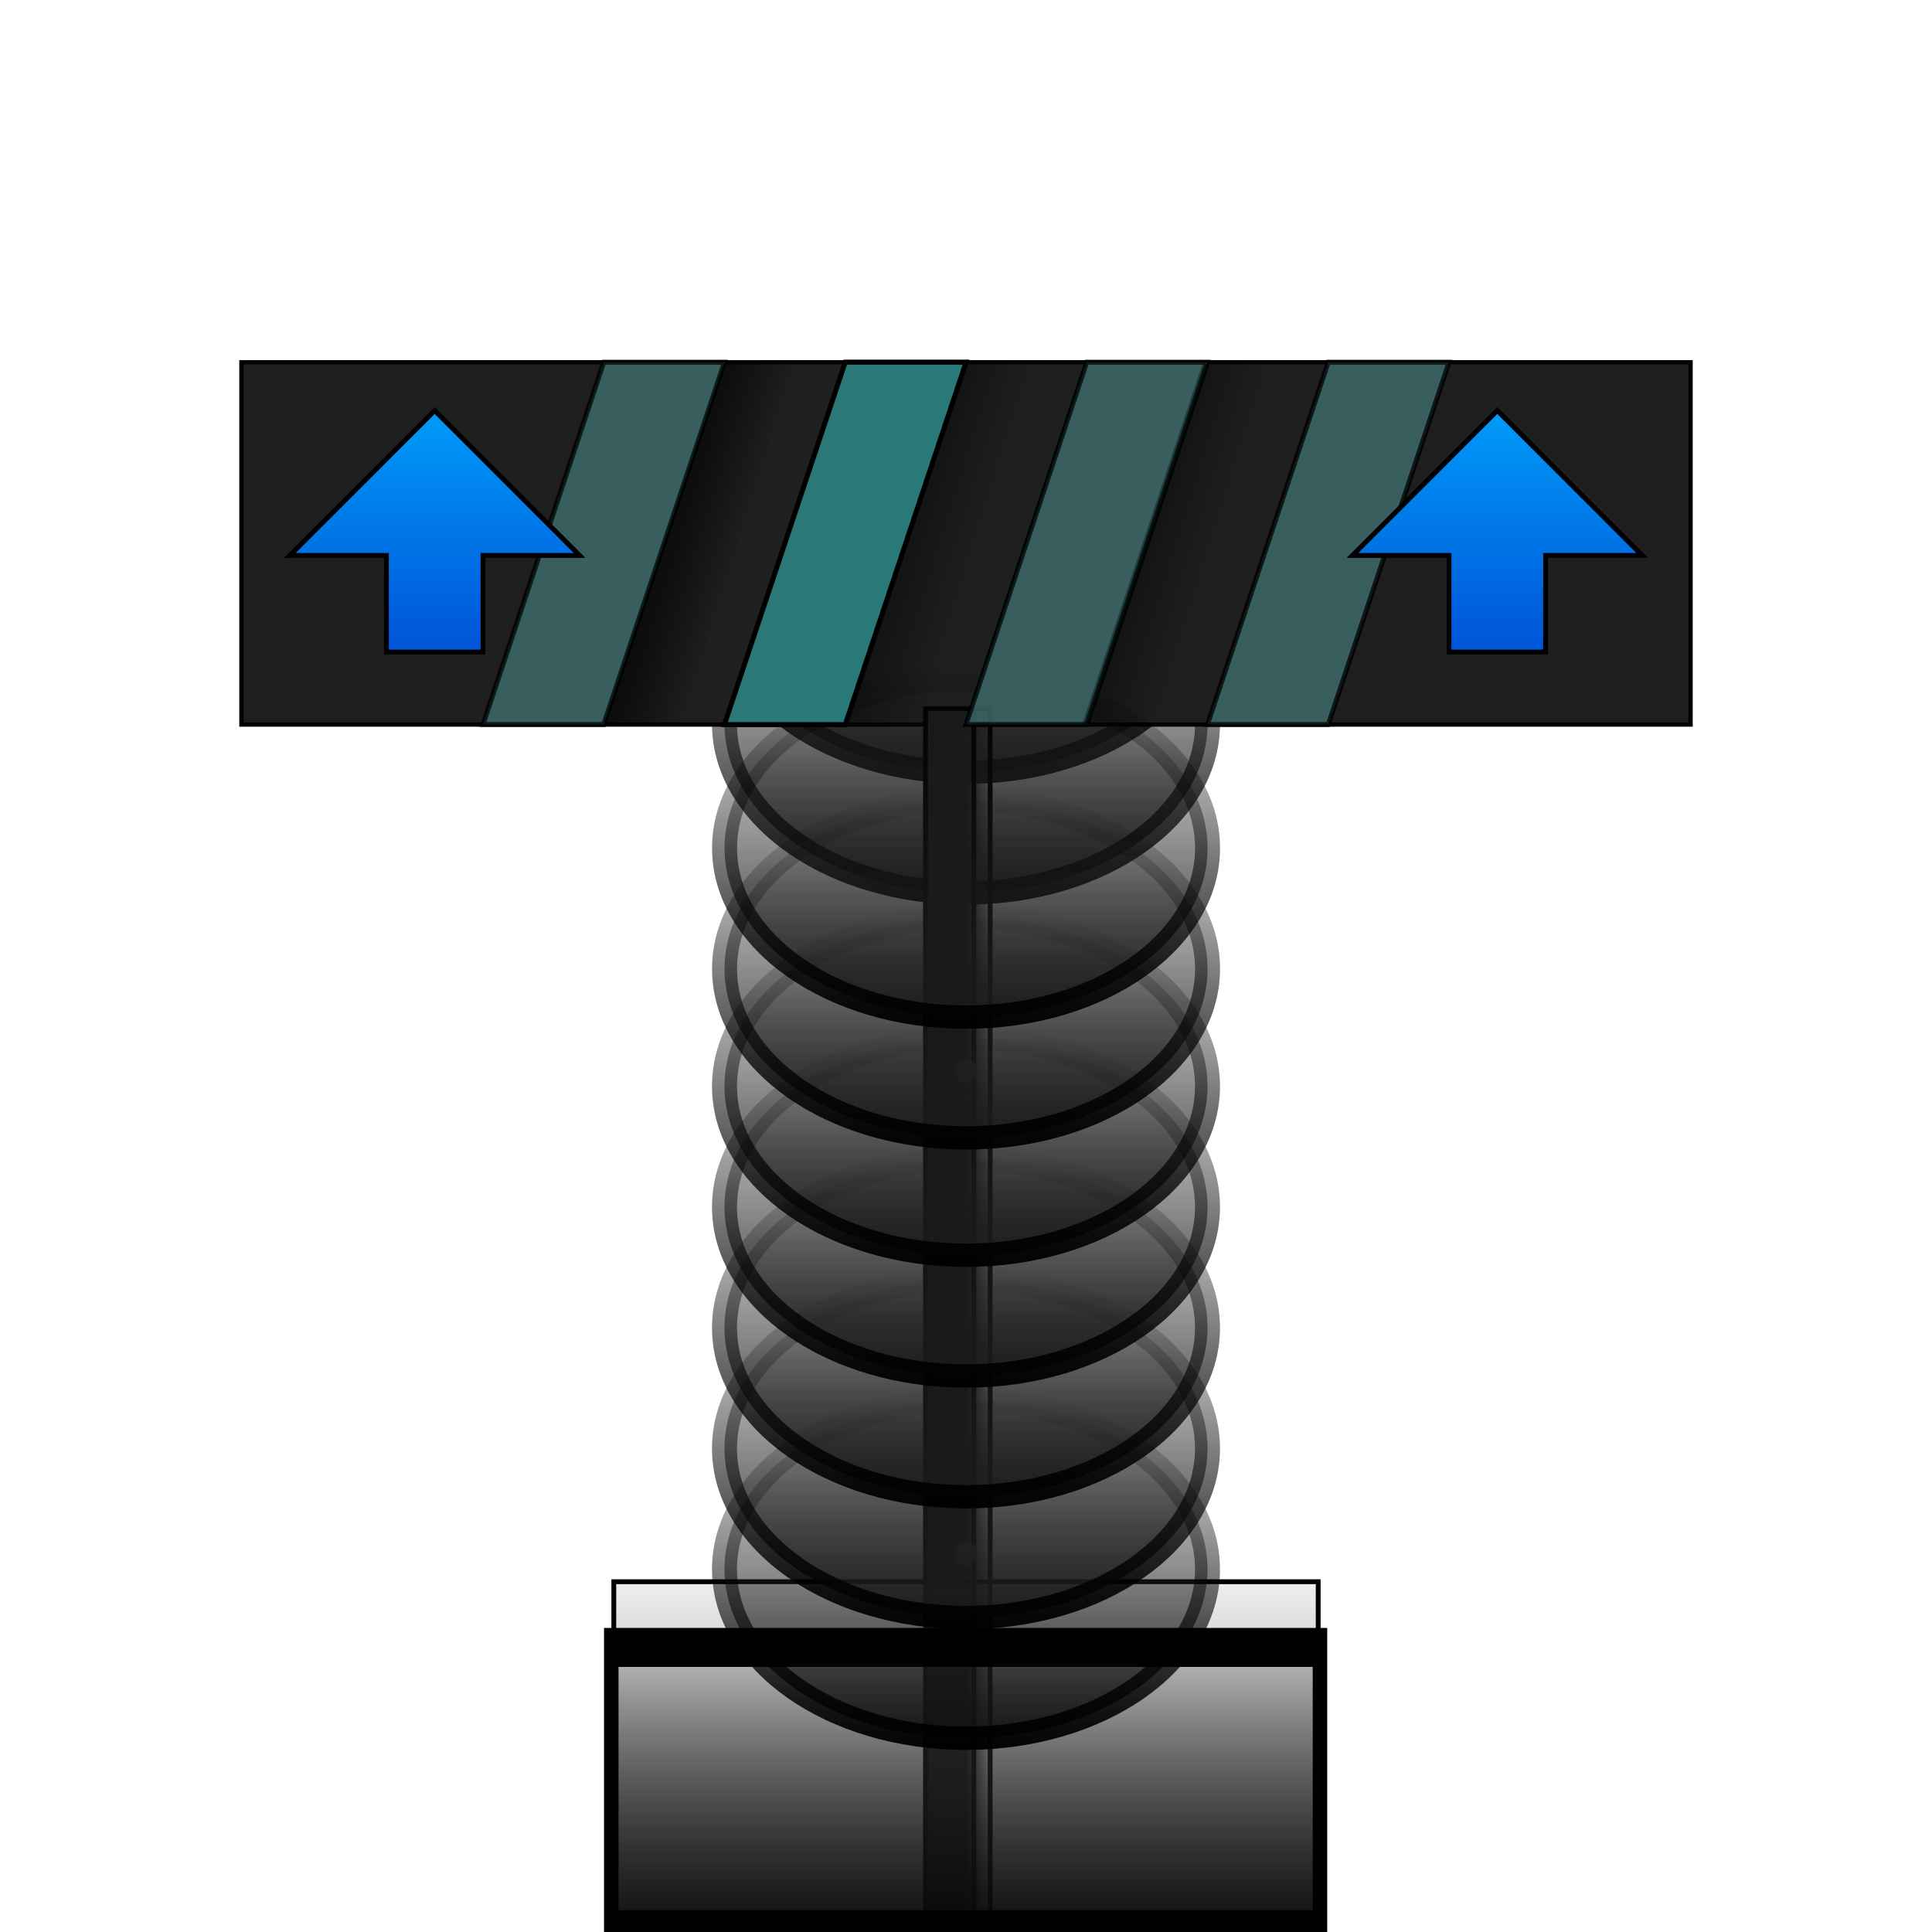 <?xml version="1.0" encoding="UTF-8" standalone="no"?>
<!-- Created with Inkscape (http://www.inkscape.org/) -->

<svg
   xmlns:dc="http://purl.org/dc/elements/1.1/"
   xmlns:cc="http://creativecommons.org/ns#"
   xmlns:rdf="http://www.w3.org/1999/02/22-rdf-syntax-ns#"
   xmlns:svg="http://www.w3.org/2000/svg"
   xmlns="http://www.w3.org/2000/svg"
   xmlns:xlink="http://www.w3.org/1999/xlink"
   xmlns:sodipodi="http://sodipodi.sourceforge.net/DTD/sodipodi-0.dtd"
   xmlns:inkscape="http://www.inkscape.org/namespaces/inkscape"
   width="400"
   height="400"
   id="svg3197"
   version="1.1"
   inkscape:version="0.48.0 r9654"
   sodipodi:docname="spring_pull.svg"
   inkscape:export-filename="/home/svenstaro/prj/gamejam/GGJ2011/data/gfx/static_push.png"
   inkscape:export-xdpi="14.4"
   inkscape:export-ydpi="14.4">
  <defs
     id="defs3199">
    <linearGradient
       inkscape:collect="always"
       id="linearGradient14302">
      <stop
         style="stop-color:#000000;stop-opacity:1;"
         offset="0"
         id="stop14304" />
      <stop
         style="stop-color:#000000;stop-opacity:0;"
         offset="1"
         id="stop14306" />
    </linearGradient>
    <linearGradient
       id="linearGradient14294">
      <stop
         style="stop-color:#01ff01;stop-opacity:1;"
         offset="0"
         id="stop14296" />
      <stop
         style="stop-color:#01ff01;stop-opacity:0;"
         offset="1"
         id="stop14298" />
    </linearGradient>
    <linearGradient
       inkscape:collect="always"
       id="linearGradient5249">
      <stop
         style="stop-color:#000000;stop-opacity:1;"
         offset="0"
         id="stop5251" />
      <stop
         style="stop-color:#000000;stop-opacity:0;"
         offset="1"
         id="stop5253" />
    </linearGradient>
    <linearGradient
       id="linearGradient5296">
      <stop
         style="stop-color:#333333;stop-opacity:1;"
         offset="0"
         id="stop5298" />
      <stop
         style="stop-color:#666666;stop-opacity:0;"
         offset="1"
         id="stop5300" />
    </linearGradient>
    <linearGradient
       id="linearGradient5075">
      <stop
         style="stop-color:#000000;stop-opacity:0.448;"
         offset="0"
         id="stop5077" />
      <stop
         style="stop-color:#000000;stop-opacity:0;"
         offset="1"
         id="stop5079" />
    </linearGradient>
    <linearGradient
       id="linearGradient4944">
      <stop
         style="stop-color:#363636;stop-opacity:1;"
         offset="0"
         id="stop4946" />
      <stop
         style="stop-color:#000000;stop-opacity:1;"
         offset="1"
         id="stop4948" />
    </linearGradient>
    <linearGradient
       inkscape:collect="always"
       id="linearGradient4874">
      <stop
         style="stop-color:#1a1a1a;stop-opacity:1;"
         offset="0"
         id="stop4876" />
      <stop
         style="stop-color:#1a1a1a;stop-opacity:0;"
         offset="1"
         id="stop4878" />
    </linearGradient>
    <filter
       inkscape:collect="always"
       id="filter4128"
       x="-0.15"
       width="1.301"
       y="-0.602"
       height="2.204">
      <feGaussianBlur
         inkscape:collect="always"
         stdDeviation="18.808"
         id="feGaussianBlur4130" />
    </filter>
    <linearGradient
       inkscape:collect="always"
       xlink:href="#linearGradient4874"
       id="linearGradient4880"
       x1="155"
       y1="275"
       x2="160.5"
       y2="275"
       gradientUnits="userSpaceOnUse"
       gradientTransform="translate(45,649.082)" />
    <radialGradient
       inkscape:collect="always"
       xlink:href="#linearGradient4944-6"
       id="radialGradient4950-6"
       cx="317.5"
       cy="207.5"
       fx="317.5"
       fy="207.5"
       r="5"
       gradientUnits="userSpaceOnUse" />
    <linearGradient
       id="linearGradient4944-6">
      <stop
         style="stop-color:#363636;stop-opacity:1;"
         offset="0"
         id="stop4946-6" />
      <stop
         style="stop-color:#000000;stop-opacity:1;"
         offset="1"
         id="stop4948-5" />
    </linearGradient>
    <filter
       color-interpolation-filters="sRGB"
       inkscape:collect="always"
       id="filter5006-8"
       x="-0.156"
       width="1.312"
       y="-0.156"
       height="1.312">
      <feGaussianBlur
         inkscape:collect="always"
         stdDeviation="0.325"
         id="feGaussianBlur5008-2" />
    </filter>
    <radialGradient
       inkscape:collect="always"
       xlink:href="#linearGradient4944-6"
       id="radialGradient5026"
       cx="317.5"
       cy="207.5"
       fx="317.5"
       fy="207.5"
       r="5"
       gradientUnits="userSpaceOnUse" />
    <linearGradient
       id="linearGradient5028">
      <stop
         style="stop-color:#363636;stop-opacity:1;"
         offset="0"
         id="stop5030" />
      <stop
         style="stop-color:#000000;stop-opacity:1;"
         offset="1"
         id="stop5032" />
    </linearGradient>
    <linearGradient
       inkscape:collect="always"
       xlink:href="#linearGradient5075"
       id="linearGradient5081"
       x1="132.5"
       y1="119.643"
       x2="149.643"
       y2="125"
       gradientUnits="userSpaceOnUse" />
    <linearGradient
       id="linearGradient5075-8">
      <stop
         style="stop-color:#000000;stop-opacity:0.448;"
         offset="0"
         id="stop5077-7" />
      <stop
         style="stop-color:#000000;stop-opacity:0;"
         offset="1"
         id="stop5079-7" />
    </linearGradient>
    <linearGradient
       inkscape:collect="always"
       id="linearGradient4874-9">
      <stop
         style="stop-color:#1a1a1a;stop-opacity:1;"
         offset="0"
         id="stop4876-7" />
      <stop
         style="stop-color:#1a1a1a;stop-opacity:0;"
         offset="1"
         id="stop4878-3" />
    </linearGradient>
    <filter
       inkscape:collect="always"
       id="filter5292">
      <feGaussianBlur
         inkscape:collect="always"
         stdDeviation="4.688"
         id="feGaussianBlur5294" />
    </filter>
    <radialGradient
       inkscape:collect="always"
       xlink:href="#linearGradient5296"
       id="radialGradient5427"
       gradientUnits="userSpaceOnUse"
       cx="317.5"
       cy="207.5"
       fx="317.5"
       fy="207.5"
       r="2.5" />
    <radialGradient
       inkscape:collect="always"
       xlink:href="#linearGradient5296"
       id="radialGradient5429"
       gradientUnits="userSpaceOnUse"
       cx="317.5"
       cy="207.5"
       fx="317.5"
       fy="207.5"
       r="3.28" />
    <radialGradient
       inkscape:collect="always"
       xlink:href="#linearGradient5296"
       id="radialGradient5431"
       gradientUnits="userSpaceOnUse"
       cx="317.5"
       cy="207.5"
       fx="317.5"
       fy="207.5"
       r="2.5" />
    <radialGradient
       inkscape:collect="always"
       xlink:href="#linearGradient5296"
       id="radialGradient5433"
       gradientUnits="userSpaceOnUse"
       cx="317.5"
       cy="207.5"
       fx="317.5"
       fy="207.5"
       r="3.28" />
    <radialGradient
       inkscape:collect="always"
       xlink:href="#linearGradient5296"
       id="radialGradient5443"
       gradientUnits="userSpaceOnUse"
       cx="317.5"
       cy="207.5"
       fx="317.5"
       fy="207.5"
       r="2.5" />
    <radialGradient
       inkscape:collect="always"
       xlink:href="#linearGradient5296"
       id="radialGradient5445"
       gradientUnits="userSpaceOnUse"
       cx="317.5"
       cy="207.5"
       fx="317.5"
       fy="207.5"
       r="3.28" />
    <radialGradient
       inkscape:collect="always"
       xlink:href="#linearGradient5296"
       id="radialGradient5447"
       gradientUnits="userSpaceOnUse"
       cx="317.5"
       cy="207.5"
       fx="317.5"
       fy="207.5"
       r="2.5" />
    <radialGradient
       inkscape:collect="always"
       xlink:href="#linearGradient5296"
       id="radialGradient5449"
       gradientUnits="userSpaceOnUse"
       cx="317.5"
       cy="207.5"
       fx="317.5"
       fy="207.5"
       r="3.28" />
    <radialGradient
       inkscape:collect="always"
       xlink:href="#linearGradient5296"
       id="radialGradient5459"
       gradientUnits="userSpaceOnUse"
       cx="317.5"
       cy="207.5"
       fx="317.5"
       fy="207.5"
       r="2.5" />
    <radialGradient
       inkscape:collect="always"
       xlink:href="#linearGradient5296"
       id="radialGradient5461"
       gradientUnits="userSpaceOnUse"
       cx="317.5"
       cy="207.5"
       fx="317.5"
       fy="207.5"
       r="3.28" />
    <radialGradient
       inkscape:collect="always"
       xlink:href="#linearGradient5296"
       id="radialGradient5463"
       gradientUnits="userSpaceOnUse"
       cx="317.5"
       cy="207.5"
       fx="317.5"
       fy="207.5"
       r="2.5" />
    <radialGradient
       inkscape:collect="always"
       xlink:href="#linearGradient5296"
       id="radialGradient5465"
       gradientUnits="userSpaceOnUse"
       cx="317.5"
       cy="207.5"
       fx="317.5"
       fy="207.5"
       r="3.28" />
    <linearGradient
       inkscape:collect="always"
       xlink:href="#linearGradient5075"
       id="linearGradient5485"
       gradientUnits="userSpaceOnUse"
       x1="132.5"
       y1="119.643"
       x2="149.643"
       y2="125"
       gradientTransform="translate(-50,651.648)" />
    <linearGradient
       inkscape:collect="always"
       xlink:href="#linearGradient5075"
       id="linearGradient5489"
       gradientUnits="userSpaceOnUse"
       gradientTransform="translate(-100.714,-0.357)"
       x1="132.5"
       y1="119.643"
       x2="149.643"
       y2="125" />
    <linearGradient
       inkscape:collect="always"
       xlink:href="#linearGradient5075"
       id="linearGradient5493"
       gradientUnits="userSpaceOnUse"
       gradientTransform="translate(50,652.362)"
       x1="132.5"
       y1="119.643"
       x2="149.643"
       y2="125" />
    <linearGradient
       inkscape:collect="always"
       xlink:href="#linearGradient5075"
       id="linearGradient5497"
       gradientUnits="userSpaceOnUse"
       gradientTransform="translate(98.929,652.719)"
       x1="132.5"
       y1="119.643"
       x2="149.643"
       y2="125" />
    <linearGradient
       inkscape:collect="always"
       xlink:href="#linearGradient5075"
       id="linearGradient5501"
       gradientUnits="userSpaceOnUse"
       gradientTransform="translate(148.929,653.076)"
       x1="132.5"
       y1="119.643"
       x2="149.643"
       y2="125" />
    <linearGradient
       inkscape:collect="always"
       xlink:href="#linearGradient5075"
       id="linearGradient5520"
       gradientUnits="userSpaceOnUse"
       gradientTransform="translate(200.446,0.209)"
       x1="132.5"
       y1="119.643"
       x2="149.643"
       y2="125" />
    <linearGradient
       inkscape:collect="always"
       xlink:href="#linearGradient5296"
       id="linearGradient5221"
       x1="200"
       y1="1054.015"
       x2="200"
       y2="1027.772"
       gradientUnits="userSpaceOnUse"
       gradientTransform="matrix(0.994,0,0,3.871,-0.41,-3009.625)" />
    <linearGradient
       inkscape:collect="always"
       xlink:href="#linearGradient5249"
       id="linearGradient5255"
       x1="200"
       y1="1057.362"
       x2="200"
       y2="1027.362"
       gradientUnits="userSpaceOnUse" />
    <filter
       inkscape:collect="always"
       id="filter5261"
       x="-0.063"
       width="1.126"
       y="-0.425"
       height="1.849">
      <feGaussianBlur
         inkscape:collect="always"
         stdDeviation="3.844"
         id="feGaussianBlur5263" />
    </filter>
    <linearGradient
       inkscape:collect="always"
       xlink:href="#linearGradient3973"
       id="linearGradient3979"
       x1="49.5"
       y1="120"
       x2="100.5"
       y2="120"
       gradientUnits="userSpaceOnUse"
       gradientTransform="translate(5.373,644.19)" />
    <linearGradient
       id="linearGradient3973">
      <stop
         style="stop-color:#f9d200;stop-opacity:1;"
         offset="0"
         id="stop3975" />
      <stop
         style="stop-color:#d73500;stop-opacity:1;"
         offset="1"
         id="stop3977" />
    </linearGradient>
    <linearGradient
       id="linearGradient3733">
      <stop
         style="stop-color:#f9d200;stop-opacity:1;"
         offset="0"
         id="stop3735" />
      <stop
         style="stop-color:#d73500;stop-opacity:1;"
         offset="1"
         id="stop3737" />
    </linearGradient>
    <linearGradient
       inkscape:collect="always"
       xlink:href="#linearGradient5075-8"
       id="linearGradient11345"
       gradientUnits="userSpaceOnUse"
       gradientTransform="translate(0,652.362)"
       x1="132.5"
       y1="119.643"
       x2="149.643"
       y2="125" />
    <linearGradient
       inkscape:collect="always"
       xlink:href="#linearGradient4874-9"
       id="linearGradient11368"
       gradientUnits="userSpaceOnUse"
       gradientTransform="translate(41.615,649.082)"
       x1="155"
       y1="275"
       x2="160.5"
       y2="275" />
    <linearGradient
       inkscape:collect="always"
       xlink:href="#linearGradient4874-9"
       id="linearGradient14300"
       x1="200"
       y1="355.357"
       x2="200"
       y2="269.643"
       gradientUnits="userSpaceOnUse" />
    <linearGradient
       inkscape:collect="always"
       xlink:href="#linearGradient14302"
       id="linearGradient14308"
       x1="200"
       y1="355.357"
       x2="200"
       y2="269.643"
       gradientUnits="userSpaceOnUse" />
    <linearGradient
       inkscape:collect="always"
       xlink:href="#linearGradient4874-9"
       id="linearGradient14320"
       gradientUnits="userSpaceOnUse"
       x1="200"
       y1="355.357"
       x2="200"
       y2="269.643" />
    <linearGradient
       inkscape:collect="always"
       xlink:href="#linearGradient14302"
       id="linearGradient14322"
       gradientUnits="userSpaceOnUse"
       x1="200"
       y1="355.357"
       x2="200"
       y2="269.643" />
    <linearGradient
       inkscape:collect="always"
       xlink:href="#linearGradient4874-9"
       id="linearGradient14326"
       gradientUnits="userSpaceOnUse"
       x1="200"
       y1="355.357"
       x2="200"
       y2="269.643" />
    <linearGradient
       inkscape:collect="always"
       xlink:href="#linearGradient14302"
       id="linearGradient14328"
       gradientUnits="userSpaceOnUse"
       x1="200"
       y1="355.357"
       x2="200"
       y2="269.643" />
    <linearGradient
       inkscape:collect="always"
       xlink:href="#linearGradient4874-9"
       id="linearGradient14332"
       gradientUnits="userSpaceOnUse"
       x1="200"
       y1="355.357"
       x2="200"
       y2="269.643" />
    <linearGradient
       inkscape:collect="always"
       xlink:href="#linearGradient14302"
       id="linearGradient14334"
       gradientUnits="userSpaceOnUse"
       x1="200"
       y1="355.357"
       x2="200"
       y2="269.643" />
    <linearGradient
       inkscape:collect="always"
       xlink:href="#linearGradient4874-9"
       id="linearGradient14338"
       gradientUnits="userSpaceOnUse"
       x1="200"
       y1="355.357"
       x2="200"
       y2="269.643" />
    <linearGradient
       inkscape:collect="always"
       xlink:href="#linearGradient14302"
       id="linearGradient14340"
       gradientUnits="userSpaceOnUse"
       x1="200"
       y1="355.357"
       x2="200"
       y2="269.643" />
    <linearGradient
       inkscape:collect="always"
       xlink:href="#linearGradient4874-9"
       id="linearGradient14363"
       gradientUnits="userSpaceOnUse"
       x1="200"
       y1="355.357"
       x2="200"
       y2="269.643" />
    <linearGradient
       inkscape:collect="always"
       xlink:href="#linearGradient14302"
       id="linearGradient14365"
       gradientUnits="userSpaceOnUse"
       x1="200"
       y1="355.357"
       x2="200"
       y2="269.643" />
    <linearGradient
       inkscape:collect="always"
       xlink:href="#linearGradient4874-9"
       id="linearGradient14369"
       gradientUnits="userSpaceOnUse"
       x1="200"
       y1="355.357"
       x2="200"
       y2="269.643" />
    <linearGradient
       inkscape:collect="always"
       xlink:href="#linearGradient14302"
       id="linearGradient14371"
       gradientUnits="userSpaceOnUse"
       x1="200"
       y1="355.357"
       x2="200"
       y2="269.643" />
    <linearGradient
       inkscape:collect="always"
       xlink:href="#linearGradient4874-9"
       id="linearGradient14375"
       gradientUnits="userSpaceOnUse"
       x1="200"
       y1="355.357"
       x2="200"
       y2="269.643" />
    <linearGradient
       inkscape:collect="always"
       xlink:href="#linearGradient14302"
       id="linearGradient14377"
       gradientUnits="userSpaceOnUse"
       x1="200"
       y1="355.357"
       x2="200"
       y2="269.643" />
    <linearGradient
       inkscape:collect="always"
       xlink:href="#linearGradient4874-9"
       id="linearGradient14381"
       gradientUnits="userSpaceOnUse"
       x1="200"
       y1="355.357"
       x2="200"
       y2="269.643" />
    <linearGradient
       inkscape:collect="always"
       xlink:href="#linearGradient14302"
       id="linearGradient14383"
       gradientUnits="userSpaceOnUse"
       x1="200"
       y1="355.357"
       x2="200"
       y2="269.643" />
    <linearGradient
       y2="120"
       x2="100.5"
       y1="120"
       x1="49.5"
       gradientTransform="matrix(-1,0,0,1,395,644.862)"
       gradientUnits="userSpaceOnUse"
       id="linearGradient3772"
       xlink:href="#linearGradient3973-6"
       inkscape:collect="always" />
    <linearGradient
       y2="120"
       x2="100.5"
       y1="120"
       x1="49.5"
       gradientTransform="translate(5.373,644.862)"
       gradientUnits="userSpaceOnUse"
       id="linearGradient3770"
       xlink:href="#linearGradient3973-6"
       inkscape:collect="always" />
    <linearGradient
       inkscape:collect="always"
       xlink:href="#linearGradient3973-6"
       id="linearGradient3741"
       gradientUnits="userSpaceOnUse"
       gradientTransform="translate(5.373,639.19)"
       x1="49.5"
       y1="120"
       x2="100.5"
       y2="120" />
    <linearGradient
       id="linearGradient3733-1">
      <stop
         id="stop3735-0"
         offset="0"
         style="stop-color:#f9d200;stop-opacity:1;" />
      <stop
         id="stop3737-5"
         offset="1"
         style="stop-color:#d73500;stop-opacity:1;" />
    </linearGradient>
    <linearGradient
       y2="120"
       x2="100.5"
       y1="120"
       x1="49.5"
       gradientTransform="matrix(-1,0,0,1,395,639.862)"
       gradientUnits="userSpaceOnUse"
       id="linearGradient4000"
       xlink:href="#linearGradient3973-6"
       inkscape:collect="always" />
    <linearGradient
       id="linearGradient3973-6">
      <stop
         id="stop3975-3"
         offset="0"
         style="stop-color:#f9d200;stop-opacity:1;" />
      <stop
         id="stop3977-6"
         offset="1"
         style="stop-color:#d73500;stop-opacity:1;" />
    </linearGradient>
    <linearGradient
       gradientTransform="translate(5.373,644.19)"
       gradientUnits="userSpaceOnUse"
       y2="120"
       x2="100.5"
       y1="120"
       x1="49.5"
       id="linearGradient3979-0"
       xlink:href="#linearGradient3973-6"
       inkscape:collect="always" />
    <linearGradient
       inkscape:collect="always"
       xlink:href="#linearGradient5249-8"
       id="linearGradient5376"
       gradientUnits="userSpaceOnUse"
       x1="200"
       y1="1057.362"
       x2="200"
       y2="1027.362" />
    <linearGradient
       id="linearGradient5249-8"
       inkscape:collect="always">
      <stop
         id="stop5251-5"
         offset="0"
         style="stop-color:#000000;stop-opacity:1;" />
      <stop
         id="stop5253-8"
         offset="1"
         style="stop-color:#000000;stop-opacity:0;" />
    </linearGradient>
    <linearGradient
       gradientUnits="userSpaceOnUse"
       y2="1027.362"
       x2="200"
       y1="1057.362"
       x1="200"
       id="linearGradient5255-4"
       xlink:href="#linearGradient5249-8"
       inkscape:collect="always" />
    <linearGradient
       id="linearGradient4898-4"
       inkscape:collect="always">
      <stop
         id="stop4900-6"
         offset="0"
         style="stop-color:#1a1a1a;stop-opacity:1;" />
      <stop
         id="stop4902-9"
         offset="1"
         style="stop-color:#1a1a1a;stop-opacity:0;" />
    </linearGradient>
    <linearGradient
       gradientUnits="userSpaceOnUse"
       y2="330"
       x2="200"
       y1="320"
       x1="200"
       id="linearGradient4904-8"
       xlink:href="#linearGradient4898-4"
       inkscape:collect="always"
       gradientTransform="translate(158.988,614.65)" />
    <linearGradient
       id="linearGradient4922-5"
       inkscape:collect="always">
      <stop
         id="stop4924-9"
         offset="0"
         style="stop-color:#808080;stop-opacity:1;" />
      <stop
         id="stop4926-4"
         offset="1"
         style="stop-color:#808080;stop-opacity:0;" />
    </linearGradient>
    <linearGradient
       gradientUnits="userSpaceOnUse"
       y2="365"
       x2="200"
       y1="360"
       x1="195"
       id="linearGradient4928-3"
       xlink:href="#linearGradient4922-5"
       inkscape:collect="always"
       gradientTransform="translate(158.988,614.65)" />
    <linearGradient
       id="linearGradient5344">
      <stop
         id="stop5346"
         offset="0"
         style="stop-color:#333333;stop-opacity:1;" />
      <stop
         id="stop5348"
         offset="1"
         style="stop-color:#666666;stop-opacity:0;" />
    </linearGradient>
    <radialGradient
       r="2.5"
       fy="207.5"
       fx="317.5"
       cy="207.5"
       cx="317.5"
       gradientUnits="userSpaceOnUse"
       id="radialGradient5459-0"
       xlink:href="#linearGradient5296-1"
       inkscape:collect="always" />
    <linearGradient
       id="linearGradient5333">
      <stop
         id="stop5335"
         offset="0"
         style="stop-color:#333333;stop-opacity:1;" />
      <stop
         id="stop5337"
         offset="1"
         style="stop-color:#666666;stop-opacity:0;" />
    </linearGradient>
    <radialGradient
       r="3.28"
       fy="207.5"
       fx="317.5"
       cy="207.5"
       cx="317.5"
       gradientUnits="userSpaceOnUse"
       id="radialGradient5461-1"
       xlink:href="#linearGradient5296-1"
       inkscape:collect="always" />
    <linearGradient
       id="linearGradient5326">
      <stop
         id="stop5328"
         offset="0"
         style="stop-color:#333333;stop-opacity:1;" />
      <stop
         id="stop5330"
         offset="1"
         style="stop-color:#666666;stop-opacity:0;" />
    </linearGradient>
    <radialGradient
       r="2.5"
       fy="207.5"
       fx="317.5"
       cy="207.5"
       cx="317.5"
       gradientUnits="userSpaceOnUse"
       id="radialGradient5463-9"
       xlink:href="#linearGradient5296-1"
       inkscape:collect="always" />
    <linearGradient
       id="linearGradient5315">
      <stop
         id="stop5317"
         offset="0"
         style="stop-color:#333333;stop-opacity:1;" />
      <stop
         id="stop5319"
         offset="1"
         style="stop-color:#666666;stop-opacity:0;" />
    </linearGradient>
    <radialGradient
       r="3.28"
       fy="207.5"
       fx="317.5"
       cy="207.5"
       cx="317.5"
       gradientUnits="userSpaceOnUse"
       id="radialGradient5465-7"
       xlink:href="#linearGradient5296-1"
       inkscape:collect="always" />
    <linearGradient
       id="linearGradient5308">
      <stop
         id="stop5310"
         offset="0"
         style="stop-color:#333333;stop-opacity:1;" />
      <stop
         id="stop5312"
         offset="1"
         style="stop-color:#666666;stop-opacity:0;" />
    </linearGradient>
    <radialGradient
       r="2.5"
       fy="207.5"
       fx="317.5"
       cy="207.5"
       cx="317.5"
       gradientUnits="userSpaceOnUse"
       id="radialGradient5475-1"
       xlink:href="#linearGradient5296-1"
       inkscape:collect="always" />
    <linearGradient
       id="linearGradient5297">
      <stop
         id="stop5299"
         offset="0"
         style="stop-color:#333333;stop-opacity:1;" />
      <stop
         id="stop5301"
         offset="1"
         style="stop-color:#666666;stop-opacity:0;" />
    </linearGradient>
    <radialGradient
       r="3.28"
       fy="207.5"
       fx="317.5"
       cy="207.5"
       cx="317.5"
       gradientUnits="userSpaceOnUse"
       id="radialGradient5477-0"
       xlink:href="#linearGradient5296-1"
       inkscape:collect="always" />
    <linearGradient
       id="linearGradient5289">
      <stop
         id="stop5291"
         offset="0"
         style="stop-color:#333333;stop-opacity:1;" />
      <stop
         id="stop5293"
         offset="1"
         style="stop-color:#666666;stop-opacity:0;" />
    </linearGradient>
    <radialGradient
       r="2.5"
       fy="207.5"
       fx="317.5"
       cy="207.5"
       cx="317.5"
       gradientUnits="userSpaceOnUse"
       id="radialGradient5479-8"
       xlink:href="#linearGradient5296-1"
       inkscape:collect="always" />
    <linearGradient
       id="linearGradient5280-0">
      <stop
         id="stop5282"
         offset="0"
         style="stop-color:#333333;stop-opacity:1;" />
      <stop
         id="stop5284"
         offset="1"
         style="stop-color:#666666;stop-opacity:0;" />
    </linearGradient>
    <radialGradient
       r="3.28"
       fy="207.5"
       fx="317.5"
       cy="207.5"
       cx="317.5"
       gradientUnits="userSpaceOnUse"
       id="radialGradient5481-5"
       xlink:href="#linearGradient5296-1"
       inkscape:collect="always" />
    <linearGradient
       id="linearGradient5296-1">
      <stop
         id="stop5298-0"
         offset="0"
         style="stop-color:#333333;stop-opacity:1;" />
      <stop
         id="stop5300-0"
         offset="1"
         style="stop-color:#666666;stop-opacity:0;" />
    </linearGradient>
    <linearGradient
       gradientTransform="matrix(0.994,0,0,3.871,-0.41,-3009.841)"
       gradientUnits="userSpaceOnUse"
       y2="1027.772"
       x2="200"
       y1="1054.015"
       x1="200"
       id="linearGradient5221-3"
       xlink:href="#linearGradient5296-1"
       inkscape:collect="always" />
    <linearGradient
       y2="125"
       x2="149.643"
       y1="119.643"
       x1="132.5"
       gradientTransform="translate(200.446,0.209)"
       gradientUnits="userSpaceOnUse"
       id="linearGradient5520-1"
       xlink:href="#linearGradient5075-3"
       inkscape:collect="always" />
    <linearGradient
       y2="125"
       x2="149.643"
       y1="119.643"
       x1="132.5"
       gradientTransform="translate(148.929,653.076)"
       gradientUnits="userSpaceOnUse"
       id="linearGradient5501-0"
       xlink:href="#linearGradient5075-3"
       inkscape:collect="always" />
    <linearGradient
       y2="125"
       x2="149.643"
       y1="119.643"
       x1="132.5"
       gradientTransform="translate(98.929,652.719)"
       gradientUnits="userSpaceOnUse"
       id="linearGradient5497-9"
       xlink:href="#linearGradient5075-3"
       inkscape:collect="always" />
    <linearGradient
       y2="125"
       x2="149.643"
       y1="119.643"
       x1="132.5"
       gradientTransform="translate(50,652.362)"
       gradientUnits="userSpaceOnUse"
       id="linearGradient5493-8"
       xlink:href="#linearGradient5075-3"
       inkscape:collect="always" />
    <linearGradient
       y2="125"
       x2="149.643"
       y1="119.643"
       x1="132.5"
       gradientTransform="translate(-100.714,-0.357)"
       gradientUnits="userSpaceOnUse"
       id="linearGradient5489-0"
       xlink:href="#linearGradient5075-3"
       inkscape:collect="always" />
    <linearGradient
       gradientTransform="translate(-50,651.648)"
       y2="125"
       x2="149.643"
       y1="119.643"
       x1="132.5"
       gradientUnits="userSpaceOnUse"
       id="linearGradient5485-1"
       xlink:href="#linearGradient5075-3"
       inkscape:collect="always" />
    <radialGradient
       r="3.28"
       fy="207.5"
       fx="317.5"
       cy="207.5"
       cx="317.5"
       gradientUnits="userSpaceOnUse"
       id="radialGradient5481"
       xlink:href="#linearGradient5296-2"
       inkscape:collect="always" />
    <radialGradient
       r="2.5"
       fy="207.5"
       fx="317.5"
       cy="207.5"
       cx="317.5"
       gradientUnits="userSpaceOnUse"
       id="radialGradient5479"
       xlink:href="#linearGradient5296-2"
       inkscape:collect="always" />
    <radialGradient
       r="3.28"
       fy="207.5"
       fx="317.5"
       cy="207.5"
       cx="317.5"
       gradientUnits="userSpaceOnUse"
       id="radialGradient5477"
       xlink:href="#linearGradient5296-2"
       inkscape:collect="always" />
    <radialGradient
       r="2.5"
       fy="207.5"
       fx="317.5"
       cy="207.5"
       cx="317.5"
       gradientUnits="userSpaceOnUse"
       id="radialGradient5475"
       xlink:href="#linearGradient5296-2"
       inkscape:collect="always" />
    <radialGradient
       r="3.28"
       fy="207.5"
       fx="317.5"
       cy="207.5"
       cx="317.5"
       gradientUnits="userSpaceOnUse"
       id="radialGradient5465-2"
       xlink:href="#linearGradient5296-2"
       inkscape:collect="always" />
    <radialGradient
       r="2.5"
       fy="207.5"
       fx="317.5"
       cy="207.5"
       cx="317.5"
       gradientUnits="userSpaceOnUse"
       id="radialGradient5463-1"
       xlink:href="#linearGradient5296-2"
       inkscape:collect="always" />
    <radialGradient
       r="3.28"
       fy="207.5"
       fx="317.5"
       cy="207.5"
       cx="317.5"
       gradientUnits="userSpaceOnUse"
       id="radialGradient5461-7"
       xlink:href="#linearGradient5296-2"
       inkscape:collect="always" />
    <radialGradient
       r="2.5"
       fy="207.5"
       fx="317.5"
       cy="207.5"
       cx="317.5"
       gradientUnits="userSpaceOnUse"
       id="radialGradient5459-7"
       xlink:href="#linearGradient5296-2"
       inkscape:collect="always" />
    <radialGradient
       r="3.28"
       fy="207.5"
       fx="317.5"
       cy="207.5"
       cx="317.5"
       gradientUnits="userSpaceOnUse"
       id="radialGradient5449-3"
       xlink:href="#linearGradient5296-2"
       inkscape:collect="always" />
    <radialGradient
       r="2.5"
       fy="207.5"
       fx="317.5"
       cy="207.5"
       cx="317.5"
       gradientUnits="userSpaceOnUse"
       id="radialGradient5447-1"
       xlink:href="#linearGradient5296-2"
       inkscape:collect="always" />
    <radialGradient
       r="3.28"
       fy="207.5"
       fx="317.5"
       cy="207.5"
       cx="317.5"
       gradientUnits="userSpaceOnUse"
       id="radialGradient5445-6"
       xlink:href="#linearGradient5296-2"
       inkscape:collect="always" />
    <radialGradient
       r="2.5"
       fy="207.5"
       fx="317.5"
       cy="207.5"
       cx="317.5"
       gradientUnits="userSpaceOnUse"
       id="radialGradient5443-1"
       xlink:href="#linearGradient5296-2"
       inkscape:collect="always" />
    <radialGradient
       r="3.28"
       fy="207.5"
       fx="317.5"
       cy="207.5"
       cx="317.5"
       gradientUnits="userSpaceOnUse"
       id="radialGradient5433-5"
       xlink:href="#linearGradient5296-2"
       inkscape:collect="always" />
    <radialGradient
       r="2.5"
       fy="207.5"
       fx="317.5"
       cy="207.5"
       cx="317.5"
       gradientUnits="userSpaceOnUse"
       id="radialGradient5431-2"
       xlink:href="#linearGradient5296-2"
       inkscape:collect="always" />
    <radialGradient
       r="3.28"
       fy="207.5"
       fx="317.5"
       cy="207.5"
       cx="317.5"
       gradientUnits="userSpaceOnUse"
       id="radialGradient5429-4"
       xlink:href="#linearGradient5296-2"
       inkscape:collect="always" />
    <radialGradient
       r="2.5"
       fy="207.5"
       fx="317.5"
       cy="207.5"
       cx="317.5"
       gradientUnits="userSpaceOnUse"
       id="radialGradient5427-6"
       xlink:href="#linearGradient5296-2"
       inkscape:collect="always" />
    <radialGradient
       r="2.5"
       fy="207.5"
       fx="317.5"
       cy="207.5"
       cx="317.5"
       gradientUnits="userSpaceOnUse"
       id="radialGradient5417"
       xlink:href="#linearGradient5296-2"
       inkscape:collect="always" />
    <radialGradient
       gradientUnits="userSpaceOnUse"
       r="2.5"
       fy="207.5"
       fx="317.5"
       cy="207.5"
       cx="317.5"
       id="radialGradient5304"
       xlink:href="#linearGradient5296-2"
       inkscape:collect="always" />
    <radialGradient
       gradientUnits="userSpaceOnUse"
       r="3.28"
       fy="207.5"
       fx="317.5"
       cy="207.5"
       cx="317.5"
       id="radialGradient5302"
       xlink:href="#linearGradient5296-2"
       inkscape:collect="always" />
    <linearGradient
       y2="125"
       x2="149.643"
       y1="119.643"
       x1="132.5"
       gradientTransform="translate(-625,577.362)"
       gradientUnits="userSpaceOnUse"
       id="linearGradient5282"
       xlink:href="#linearGradient5075-8-4"
       inkscape:collect="always" />
    <linearGradient
       y2="365"
       x2="200"
       y1="360"
       x1="195"
       gradientTransform="translate(-625,577.362)"
       gradientUnits="userSpaceOnUse"
       id="linearGradient5280"
       xlink:href="#linearGradient4922-8"
       inkscape:collect="always" />
    <linearGradient
       y2="275"
       x2="200"
       y1="280"
       x1="195"
       gradientTransform="translate(-625,577.362)"
       gradientUnits="userSpaceOnUse"
       id="linearGradient5278"
       xlink:href="#linearGradient4914-3"
       inkscape:collect="always" />
    <linearGradient
       y2="185"
       x2="200"
       y1="180"
       x1="195"
       gradientTransform="translate(-625,577.362)"
       gradientUnits="userSpaceOnUse"
       id="linearGradient5276"
       xlink:href="#linearGradient4906-6"
       inkscape:collect="always" />
    <linearGradient
       y2="330"
       x2="200"
       y1="320"
       x1="200"
       gradientTransform="translate(-625,577.362)"
       gradientUnits="userSpaceOnUse"
       id="linearGradient5274"
       xlink:href="#linearGradient4898-1"
       inkscape:collect="always" />
    <linearGradient
       y2="220"
       x2="200"
       y1="230"
       x1="200"
       gradientTransform="translate(-625,577.362)"
       gradientUnits="userSpaceOnUse"
       id="linearGradient5272"
       xlink:href="#linearGradient4882-2"
       inkscape:collect="always" />
    <linearGradient
       y2="275"
       x2="250.5"
       y1="275"
       x1="245"
       spreadMethod="reflect"
       gradientTransform="translate(-625,577.362)"
       gradientUnits="userSpaceOnUse"
       id="linearGradient5270"
       xlink:href="#linearGradient4866-4"
       inkscape:collect="always" />
    <linearGradient
       y2="275"
       x2="160.5"
       y1="275"
       x1="155"
       gradientTransform="translate(-625,577.362)"
       gradientUnits="userSpaceOnUse"
       id="linearGradient5268"
       xlink:href="#linearGradient4874-9-4"
       inkscape:collect="always" />
    <linearGradient
       id="linearGradient4874-9-4"
       inkscape:collect="always">
      <stop
         id="stop4876-7-9"
         offset="0"
         style="stop-color:#1a1a1a;stop-opacity:1;" />
      <stop
         id="stop4878-3-6"
         offset="1"
         style="stop-color:#1a1a1a;stop-opacity:0;" />
    </linearGradient>
    <linearGradient
       id="linearGradient4866-4"
       inkscape:collect="always">
      <stop
         id="stop4868-5"
         offset="0"
         style="stop-color:#1a1a1a;stop-opacity:1;" />
      <stop
         id="stop4870-8"
         offset="1"
         style="stop-color:#1a1a1a;stop-opacity:0;" />
    </linearGradient>
    <linearGradient
       id="linearGradient4882-2"
       inkscape:collect="always">
      <stop
         id="stop4884-9"
         offset="0"
         style="stop-color:#333333;stop-opacity:1;" />
      <stop
         id="stop4886-8"
         offset="1"
         style="stop-color:#1a1a1a;stop-opacity:1" />
    </linearGradient>
    <linearGradient
       id="linearGradient4898-1"
       inkscape:collect="always">
      <stop
         id="stop4900-5"
         offset="0"
         style="stop-color:#1a1a1a;stop-opacity:1;" />
      <stop
         id="stop4902-0"
         offset="1"
         style="stop-color:#1a1a1a;stop-opacity:0;" />
    </linearGradient>
    <linearGradient
       id="linearGradient4906-6"
       inkscape:collect="always">
      <stop
         id="stop4908-1"
         offset="0"
         style="stop-color:#666666;stop-opacity:1;" />
      <stop
         id="stop4910-0"
         offset="1"
         style="stop-color:#666666;stop-opacity:0;" />
    </linearGradient>
    <linearGradient
       id="linearGradient4914-3"
       inkscape:collect="always">
      <stop
         id="stop4916-2"
         offset="0"
         style="stop-color:#666666;stop-opacity:1;" />
      <stop
         id="stop4918-6"
         offset="1"
         style="stop-color:#666666;stop-opacity:0;" />
    </linearGradient>
    <linearGradient
       id="linearGradient4922-8"
       inkscape:collect="always">
      <stop
         id="stop4924-2"
         offset="0"
         style="stop-color:#808080;stop-opacity:1;" />
      <stop
         id="stop4926-3"
         offset="1"
         style="stop-color:#808080;stop-opacity:0;" />
    </linearGradient>
    <linearGradient
       id="linearGradient5075-8-4">
      <stop
         id="stop5077-7-7"
         offset="0"
         style="stop-color:#000000;stop-opacity:0.448;" />
      <stop
         id="stop5079-7-0"
         offset="1"
         style="stop-color:#000000;stop-opacity:0;" />
    </linearGradient>
    <linearGradient
       gradientUnits="userSpaceOnUse"
       y2="125"
       x2="149.643"
       y1="119.643"
       x1="132.5"
       id="linearGradient5081-2"
       xlink:href="#linearGradient5075-3"
       inkscape:collect="always" />
    <linearGradient
       id="linearGradient5028-3">
      <stop
         id="stop5030-6"
         offset="0"
         style="stop-color:#363636;stop-opacity:1;" />
      <stop
         id="stop5032-2"
         offset="1"
         style="stop-color:#000000;stop-opacity:1;" />
    </linearGradient>
    <radialGradient
       gradientUnits="userSpaceOnUse"
       r="5"
       fy="207.5"
       fx="317.5"
       cy="207.5"
       cx="317.5"
       id="radialGradient5026-2"
       xlink:href="#linearGradient4944-6-9"
       inkscape:collect="always" />
    <linearGradient
       id="linearGradient4944-6-9">
      <stop
         id="stop4946-6-4"
         offset="0"
         style="stop-color:#363636;stop-opacity:1;" />
      <stop
         id="stop4948-5-6"
         offset="1"
         style="stop-color:#000000;stop-opacity:1;" />
    </linearGradient>
    <radialGradient
       gradientUnits="userSpaceOnUse"
       r="5"
       fy="207.5"
       fx="317.5"
       cy="207.5"
       cx="317.5"
       id="radialGradient4950-6-4"
       xlink:href="#linearGradient4944-6-9"
       inkscape:collect="always" />
    <linearGradient
       gradientUnits="userSpaceOnUse"
       y2="365"
       x2="200"
       y1="360"
       x1="195"
       id="linearGradient4928"
       xlink:href="#linearGradient4922"
       inkscape:collect="always" />
    <linearGradient
       gradientUnits="userSpaceOnUse"
       y2="275"
       x2="200"
       y1="280"
       x1="195"
       id="linearGradient4920"
       xlink:href="#linearGradient4914"
       inkscape:collect="always" />
    <linearGradient
       gradientUnits="userSpaceOnUse"
       y2="185"
       x2="200"
       y1="180"
       x1="195"
       id="linearGradient4912"
       xlink:href="#linearGradient4906"
       inkscape:collect="always" />
    <linearGradient
       gradientUnits="userSpaceOnUse"
       y2="330"
       x2="200"
       y1="320"
       x1="200"
       id="linearGradient4904"
       xlink:href="#linearGradient4898"
       inkscape:collect="always" />
    <linearGradient
       gradientUnits="userSpaceOnUse"
       y2="220"
       x2="200"
       y1="230"
       x1="200"
       id="linearGradient4888"
       xlink:href="#linearGradient4882"
       inkscape:collect="always" />
    <linearGradient
       gradientUnits="userSpaceOnUse"
       y2="275"
       x2="160.5"
       y1="275"
       x1="155"
       id="linearGradient4880-5"
       xlink:href="#linearGradient4874-4"
       inkscape:collect="always" />
    <linearGradient
       spreadMethod="reflect"
       gradientUnits="userSpaceOnUse"
       y2="275"
       x2="250.5"
       y1="275"
       x1="245"
       id="linearGradient4872"
       xlink:href="#linearGradient4866"
       inkscape:collect="always" />
    <linearGradient
       id="linearGradient4866"
       inkscape:collect="always">
      <stop
         id="stop4868"
         offset="0"
         style="stop-color:#1a1a1a;stop-opacity:1;" />
      <stop
         id="stop4870"
         offset="1"
         style="stop-color:#1a1a1a;stop-opacity:0;" />
    </linearGradient>
    <linearGradient
       id="linearGradient4874-4"
       inkscape:collect="always">
      <stop
         id="stop4876-0"
         offset="0"
         style="stop-color:#1a1a1a;stop-opacity:1;" />
      <stop
         id="stop4878-0"
         offset="1"
         style="stop-color:#1a1a1a;stop-opacity:0;" />
    </linearGradient>
    <linearGradient
       id="linearGradient4882"
       inkscape:collect="always">
      <stop
         id="stop4884"
         offset="0"
         style="stop-color:#333333;stop-opacity:1;" />
      <stop
         id="stop4886"
         offset="1"
         style="stop-color:#1a1a1a;stop-opacity:1" />
    </linearGradient>
    <linearGradient
       id="linearGradient4898"
       inkscape:collect="always">
      <stop
         id="stop4900"
         offset="0"
         style="stop-color:#1a1a1a;stop-opacity:1;" />
      <stop
         id="stop4902"
         offset="1"
         style="stop-color:#1a1a1a;stop-opacity:0;" />
    </linearGradient>
    <linearGradient
       id="linearGradient4906"
       inkscape:collect="always">
      <stop
         id="stop4908"
         offset="0"
         style="stop-color:#666666;stop-opacity:1;" />
      <stop
         id="stop4910"
         offset="1"
         style="stop-color:#666666;stop-opacity:0;" />
    </linearGradient>
    <linearGradient
       id="linearGradient4914"
       inkscape:collect="always">
      <stop
         id="stop4916"
         offset="0"
         style="stop-color:#666666;stop-opacity:1;" />
      <stop
         id="stop4918"
         offset="1"
         style="stop-color:#666666;stop-opacity:0;" />
    </linearGradient>
    <linearGradient
       id="linearGradient4922"
       inkscape:collect="always">
      <stop
         id="stop4924"
         offset="0"
         style="stop-color:#808080;stop-opacity:1;" />
      <stop
         id="stop4926"
         offset="1"
         style="stop-color:#808080;stop-opacity:0;" />
    </linearGradient>
    <linearGradient
       id="linearGradient4944-7">
      <stop
         id="stop4946-65"
         offset="0"
         style="stop-color:#363636;stop-opacity:1;" />
      <stop
         id="stop4948-2"
         offset="1"
         style="stop-color:#000000;stop-opacity:1;" />
    </linearGradient>
    <linearGradient
       id="linearGradient5075-3">
      <stop
         id="stop5077-0"
         offset="0"
         style="stop-color:#000000;stop-opacity:0.448;" />
      <stop
         id="stop5079-8"
         offset="1"
         style="stop-color:#000000;stop-opacity:0;" />
    </linearGradient>
    <linearGradient
       id="linearGradient5296-2">
      <stop
         id="stop5298-6"
         offset="0"
         style="stop-color:#333333;stop-opacity:1;" />
      <stop
         id="stop5300-9"
         offset="1"
         style="stop-color:#666666;stop-opacity:0;" />
    </linearGradient>
    <linearGradient
       inkscape:collect="always"
       xlink:href="#linearGradient3973-6"
       id="linearGradient15130"
       gradientUnits="userSpaceOnUse"
       gradientTransform="matrix(-1,0,0,1,820,619.862)"
       x1="49.5"
       y1="120"
       x2="100.5"
       y2="120" />
    <linearGradient
       inkscape:collect="always"
       xlink:href="#linearGradient3973-6"
       id="linearGradient15133"
       gradientUnits="userSpaceOnUse"
       gradientTransform="translate(430.373,619.862)"
       x1="49.5"
       y1="120"
       x2="100.5"
       y2="120" />
    <linearGradient
       inkscape:collect="always"
       xlink:href="#linearGradient5296-1"
       id="linearGradient15137"
       gradientUnits="userSpaceOnUse"
       gradientTransform="matrix(0.994,0,0,3.871,424.59,-3034.841)"
       x1="200"
       y1="1054.015"
       x2="200"
       y2="1027.772" />
    <linearGradient
       inkscape:collect="always"
       xlink:href="#linearGradient5075-3"
       id="linearGradient15140"
       gradientUnits="userSpaceOnUse"
       gradientTransform="translate(523.929,627.719)"
       x1="132.5"
       y1="119.643"
       x2="149.643"
       y2="125" />
    <linearGradient
       inkscape:collect="always"
       xlink:href="#linearGradient5075-3"
       id="linearGradient15143"
       gradientUnits="userSpaceOnUse"
       gradientTransform="translate(475,627.362)"
       x1="132.5"
       y1="119.643"
       x2="149.643"
       y2="125" />
    <linearGradient
       inkscape:collect="always"
       xlink:href="#linearGradient5075-3"
       id="linearGradient15159"
       gradientUnits="userSpaceOnUse"
       x1="132.5"
       y1="119.643"
       x2="149.643"
       y2="125"
       gradientTransform="translate(425,627.362)" />
    <linearGradient
       inkscape:collect="always"
       xlink:href="#linearGradient4922"
       id="linearGradient15164"
       gradientUnits="userSpaceOnUse"
       x1="195"
       y1="360"
       x2="200"
       y2="365"
       gradientTransform="translate(425,627.362)" />
    <linearGradient
       inkscape:collect="always"
       xlink:href="#linearGradient4914"
       id="linearGradient15167"
       gradientUnits="userSpaceOnUse"
       x1="195"
       y1="280"
       x2="200"
       y2="275"
       gradientTransform="translate(425,627.362)" />
    <linearGradient
       inkscape:collect="always"
       xlink:href="#linearGradient4906"
       id="linearGradient15170"
       gradientUnits="userSpaceOnUse"
       x1="195"
       y1="180"
       x2="200"
       y2="185"
       gradientTransform="translate(425,627.362)" />
    <linearGradient
       inkscape:collect="always"
       xlink:href="#linearGradient4898"
       id="linearGradient15173"
       gradientUnits="userSpaceOnUse"
       x1="200"
       y1="320"
       x2="200"
       y2="330"
       gradientTransform="translate(425,627.362)" />
    <linearGradient
       inkscape:collect="always"
       xlink:href="#linearGradient4882"
       id="linearGradient15176"
       gradientUnits="userSpaceOnUse"
       x1="200"
       y1="230"
       x2="200"
       y2="220"
       gradientTransform="translate(425,627.362)" />
    <linearGradient
       inkscape:collect="always"
       xlink:href="#linearGradient4866"
       id="linearGradient15194"
       gradientUnits="userSpaceOnUse"
       spreadMethod="reflect"
       x1="245"
       y1="275"
       x2="250.5"
       y2="275"
       gradientTransform="translate(425,627.362)" />
    <linearGradient
       inkscape:collect="always"
       xlink:href="#linearGradient4874-4"
       id="linearGradient15197"
       gradientUnits="userSpaceOnUse"
       x1="155"
       y1="275"
       x2="160.5"
       y2="275"
       gradientTransform="translate(425,627.362)" />
    <linearGradient
       inkscape:collect="always"
       xlink:href="#linearGradient3973-6-1"
       id="linearGradient15133-0"
       gradientUnits="userSpaceOnUse"
       gradientTransform="translate(430.373,619.862)"
       x1="49.5"
       y1="120"
       x2="100.5"
       y2="120" />
    <linearGradient
       id="linearGradient3973-6-1">
      <stop
         id="stop3975-3-3"
         offset="0"
         style="stop-color:#009cf9;stop-opacity:1;" />
      <stop
         id="stop3977-6-7"
         offset="1"
         style="stop-color:#0052d7;stop-opacity:1;" />
    </linearGradient>
    <linearGradient
       y2="120"
       x2="100.5"
       y1="120"
       x1="49.5"
       gradientTransform="matrix(0,1,-1,0,430,687.362)"
       gradientUnits="userSpaceOnUse"
       id="linearGradient15220"
       xlink:href="#linearGradient3973-6-1"
       inkscape:collect="always" />
    <linearGradient
       inkscape:collect="always"
       xlink:href="#linearGradient3973-6-1"
       id="linearGradient15241"
       gradientUnits="userSpaceOnUse"
       gradientTransform="matrix(0,1,-1,0,210,687.362)"
       x1="49.5"
       y1="120"
       x2="100.5"
       y2="120" />
  </defs>
  <sodipodi:namedview
     id="base"
     pagecolor="#323232"
     bordercolor="#666666"
     borderopacity="1.0"
     inkscape:pageopacity="0"
     inkscape:pageshadow="2"
     inkscape:zoom="0.9475231"
     inkscape:cx="175.05381"
     inkscape:cy="217.14668"
     inkscape:document-units="px"
     inkscape:current-layer="layer1"
     showgrid="true"
     inkscape:window-width="1280"
     inkscape:window-height="750"
     inkscape:window-x="-4"
     inkscape:window-y="-3"
     inkscape:window-maximized="1"
     inkscape:snap-bbox="true"
     inkscape:snap-midpoints="true"
     inkscape:snap-nodes="true"
     showguides="true"
     inkscape:guide-bbox="true"
     inkscape:snap-global="true"
     inkscape:snap-object-midpoints="true"
     inkscape:snap-page="true">
    <inkscape:grid
       type="xygrid"
       id="grid3205"
       empspacing="5"
       visible="true"
       enabled="true"
       snapvisiblegridlinesonly="true"
       spacingx="5px"
       spacingy="5px" />
  </sodipodi:namedview>
  <g
     inkscape:label="Ebene 1"
     inkscape:groupmode="layer"
     id="layer1"
     transform="translate(0,-652.362)">
    <path
       style="fill:#ff0101;stroke:#000000;stroke-width:0.866px;stroke-linecap:butt;stroke-linejoin:miter;stroke-opacity:1;filter:url(#filter4128);fill-opacity:1"
       d="m 50,802.362 300,0 0,-75 -300,0 z"
       id="path3207-7"
       inkscape:connector-curvature="0" />
    <path
       sodipodi:open="true"
       sodipodi:end="6.2632686"
       sodipodi:start="0"
       transform="matrix(1,0,0,0.933,0,485.696)"
       d="m 250,312.5 c 0,20.711 -22.386,37.5 -50,37.5 -27.614,0 -50,-16.789 -50,-37.5 0,-20.711 22.386,-37.5 50,-37.5 27.226,0 49.448,16.338 49.99,36.753"
       sodipodi:ry="37.5"
       sodipodi:rx="50"
       sodipodi:cy="312.5"
       sodipodi:cx="200"
       id="path14379"
       style="fill:url(#linearGradient14381);fill-opacity:1;stroke:url(#linearGradient14383);stroke-width:5.175;stroke-linecap:round;stroke-linejoin:miter;stroke-miterlimit:4;stroke-opacity:1;stroke-dasharray:none"
       sodipodi:type="arc" />
    <path
       sodipodi:type="arc"
       style="fill:url(#linearGradient14375);fill-opacity:1;stroke:url(#linearGradient14377);stroke-width:5.175;stroke-linecap:round;stroke-linejoin:miter;stroke-miterlimit:4;stroke-opacity:1;stroke-dasharray:none"
       id="path14373"
       sodipodi:cx="200"
       sodipodi:cy="312.5"
       sodipodi:rx="50"
       sodipodi:ry="37.5"
       d="m 250,312.5 c 0,20.711 -22.386,37.5 -50,37.5 -27.614,0 -50,-16.789 -50,-37.5 0,-20.711 22.386,-37.5 50,-37.5 27.226,0 49.448,16.338 49.99,36.753"
       transform="matrix(1,0,0,0.933,0,510.696)"
       sodipodi:start="0"
       sodipodi:end="6.2632686"
       sodipodi:open="true" />
    <path
       style="opacity:1;fill:#1f1f1f;stroke:#000000;stroke-width:0.866px;stroke-linecap:butt;stroke-linejoin:miter;stroke-opacity:1;fill-opacity:1"
       d="m 50,802.362 300,0 0,-75 -300,0 z"
       id="path3207"
       inkscape:connector-curvature="0" />
    <path
       style="fill:url(#linearGradient4880);fill-opacity:1;stroke:#000000;stroke-width:1px;stroke-linecap:butt;stroke-linejoin:miter;stroke-opacity:1"
       d="m 195,799.082 10,0 0,250 -10,0 z"
       id="path4344"
       inkscape:connector-curvature="0" />
    <path
       style="fill:url(#linearGradient11368);fill-opacity:1;stroke:#000000;stroke-width:1px;stroke-linecap:butt;stroke-linejoin:miter;stroke-opacity:1;filter:url(#filter5292)"
       d="m 191.615,799.082 10,0 0,250 -10,0 z"
       id="path4344-8"
       inkscape:connector-curvature="0" />
    <path
       sodipodi:type="arc"
       style="fill:url(#radialGradient5443);fill-opacity:1;stroke:none"
       id="path5435"
       sodipodi:cx="317.5"
       sodipodi:cy="207.5"
       sodipodi:rx="2.5"
       sodipodi:ry="2.5"
       d="m 320,207.5 c 0,1.381 -1.119,2.5 -2.5,2.5 -1.381,0 -2.5,-1.119 -2.5,-2.5 0,-1.381 1.119,-2.5 2.5,-2.5 1.381,0 2.5,1.119 2.5,2.5 z"
       transform="translate(-117.5,666.582)" />
    <path
       transform="translate(-117.5,666.582)"
       d="m 320,207.5 c 0,1.381 -1.119,2.5 -2.5,2.5 -1.381,0 -2.5,-1.119 -2.5,-2.5 0,-1.381 1.119,-2.5 2.5,-2.5 1.381,0 2.5,1.119 2.5,2.5 z"
       sodipodi:ry="2.5"
       sodipodi:rx="2.5"
       sodipodi:cy="207.5"
       sodipodi:cx="317.5"
       id="path5437"
       style="fill:url(#radialGradient5445);fill-opacity:1;stroke:none;filter:url(#filter5006-8)"
       sodipodi:type="arc" />
    <path
       transform="translate(-117.5,666.582)"
       d="m 320,207.5 c 0,1.381 -1.119,2.5 -2.5,2.5 -1.381,0 -2.5,-1.119 -2.5,-2.5 0,-1.381 1.119,-2.5 2.5,-2.5 1.381,0 2.5,1.119 2.5,2.5 z"
       sodipodi:ry="2.5"
       sodipodi:rx="2.5"
       sodipodi:cy="207.5"
       sodipodi:cx="317.5"
       id="path5439"
       style="fill:url(#radialGradient5447);fill-opacity:1;stroke:none"
       sodipodi:type="arc" />
    <path
       sodipodi:type="arc"
       style="fill:url(#radialGradient5449);fill-opacity:1;stroke:none;filter:url(#filter5006-8)"
       id="path5441"
       sodipodi:cx="317.5"
       sodipodi:cy="207.5"
       sodipodi:rx="2.5"
       sodipodi:ry="2.5"
       d="m 320,207.5 c 0,1.381 -1.119,2.5 -2.5,2.5 -1.381,0 -2.5,-1.119 -2.5,-2.5 0,-1.381 1.119,-2.5 2.5,-2.5 1.381,0 2.5,1.119 2.5,2.5 z"
       transform="translate(-117.5,666.582)" />
    <path
       sodipodi:type="arc"
       style="fill:url(#radialGradient5459);fill-opacity:1;stroke:none"
       id="path5451"
       sodipodi:cx="317.5"
       sodipodi:cy="207.5"
       sodipodi:rx="2.5"
       sodipodi:ry="2.5"
       d="m 320,207.5 c 0,1.381 -1.119,2.5 -2.5,2.5 -1.381,0 -2.5,-1.119 -2.5,-2.5 0,-1.381 1.119,-2.5 2.5,-2.5 1.381,0 2.5,1.119 2.5,2.5 z"
       transform="translate(-117.5,766.582)" />
    <path
       transform="translate(-117.5,766.582)"
       d="m 320,207.5 c 0,1.381 -1.119,2.5 -2.5,2.5 -1.381,0 -2.5,-1.119 -2.5,-2.5 0,-1.381 1.119,-2.5 2.5,-2.5 1.381,0 2.5,1.119 2.5,2.5 z"
       sodipodi:ry="2.5"
       sodipodi:rx="2.5"
       sodipodi:cy="207.5"
       sodipodi:cx="317.5"
       id="path5453"
       style="fill:url(#radialGradient5461);fill-opacity:1;stroke:none;filter:url(#filter5006-8)"
       sodipodi:type="arc" />
    <path
       transform="translate(-117.5,766.582)"
       d="m 320,207.5 c 0,1.381 -1.119,2.5 -2.5,2.5 -1.381,0 -2.5,-1.119 -2.5,-2.5 0,-1.381 1.119,-2.5 2.5,-2.5 1.381,0 2.5,1.119 2.5,2.5 z"
       sodipodi:ry="2.5"
       sodipodi:rx="2.5"
       sodipodi:cy="207.5"
       sodipodi:cx="317.5"
       id="path5455"
       style="fill:url(#radialGradient5463);fill-opacity:1;stroke:none"
       sodipodi:type="arc" />
    <path
       sodipodi:type="arc"
       style="fill:url(#radialGradient5465);fill-opacity:1;stroke:none;filter:url(#filter5006-8)"
       id="path5457"
       sodipodi:cx="317.5"
       sodipodi:cy="207.5"
       sodipodi:rx="2.5"
       sodipodi:ry="2.5"
       d="m 320,207.5 c 0,1.381 -1.119,2.5 -2.5,2.5 -1.381,0 -2.5,-1.119 -2.5,-2.5 0,-1.381 1.119,-2.5 2.5,-2.5 1.381,0 2.5,1.119 2.5,2.5 z"
       transform="translate(-117.5,766.582)" />
    <rect
       style="fill:url(#linearGradient5221);fill-opacity:1;stroke:#000000;stroke-width:1;stroke-linecap:butt;stroke-linejoin:miter;stroke-miterlimit:4;stroke-opacity:1;stroke-dasharray:none"
       id="rect5213"
       width="145.835"
       height="73.573"
       x="127.082"
       y="979.838" />
    <path
       sodipodi:type="arc"
       style="fill:url(#linearGradient14300);fill-opacity:1;stroke:url(#linearGradient14308);stroke-width:5.175;stroke-linecap:round;stroke-linejoin:miter;stroke-miterlimit:4;stroke-opacity:1;stroke-dasharray:none"
       id="path14292"
       sodipodi:cx="200"
       sodipodi:cy="312.5"
       sodipodi:rx="50"
       sodipodi:ry="37.5"
       d="m 250,312.5 c 0,20.711 -22.386,37.5 -50,37.5 -27.614,0 -50,-16.789 -50,-37.5 0,-20.711 22.386,-37.5 50,-37.5 27.226,0 49.448,16.338 49.99,36.753"
       transform="matrix(1,0,0,0.933,0,685.696)"
       sodipodi:start="0"
       sodipodi:end="6.2632686"
       sodipodi:open="true" />
    <path
       sodipodi:open="true"
       sodipodi:end="6.2632686"
       sodipodi:start="0"
       transform="matrix(1,0,0,0.933,0,660.696)"
       d="m 250,312.5 c 0,20.711 -22.386,37.5 -50,37.5 -27.614,0 -50,-16.789 -50,-37.5 0,-20.711 22.386,-37.5 50,-37.5 27.226,0 49.448,16.338 49.99,36.753"
       sodipodi:ry="37.5"
       sodipodi:rx="50"
       sodipodi:cy="312.5"
       sodipodi:cx="200"
       id="path14336"
       style="fill:url(#linearGradient14338);fill-opacity:1;stroke:url(#linearGradient14340);stroke-width:5.175;stroke-linecap:round;stroke-linejoin:miter;stroke-miterlimit:4;stroke-opacity:1;stroke-dasharray:none"
       sodipodi:type="arc" />
    <path
       sodipodi:open="true"
       sodipodi:end="6.2632686"
       sodipodi:start="0"
       transform="matrix(1,0,0,0.933,0,635.696)"
       d="m 250,312.5 c 0,20.711 -22.386,37.5 -50,37.5 -27.614,0 -50,-16.789 -50,-37.5 0,-20.711 22.386,-37.5 50,-37.5 27.226,0 49.448,16.338 49.99,36.753"
       sodipodi:ry="37.5"
       sodipodi:rx="50"
       sodipodi:cy="312.5"
       sodipodi:cx="200"
       id="path14318"
       style="fill:url(#linearGradient14320);fill-opacity:1;stroke:url(#linearGradient14322);stroke-width:5.175;stroke-linecap:round;stroke-linejoin:miter;stroke-miterlimit:4;stroke-opacity:1;stroke-dasharray:none"
       sodipodi:type="arc" />
    <path
       sodipodi:type="arc"
       style="fill:url(#linearGradient14326);fill-opacity:1;stroke:url(#linearGradient14328);stroke-width:5.175;stroke-linecap:round;stroke-linejoin:miter;stroke-miterlimit:4;stroke-opacity:1;stroke-dasharray:none"
       id="path14324"
       sodipodi:cx="200"
       sodipodi:cy="312.5"
       sodipodi:rx="50"
       sodipodi:ry="37.5"
       d="m 250,312.5 c 0,20.711 -22.386,37.5 -50,37.5 -27.614,0 -50,-16.789 -50,-37.5 0,-20.711 22.386,-37.5 50,-37.5 27.226,0 49.448,16.338 49.99,36.753"
       transform="matrix(1,0,0,0.933,0,610.696)"
       sodipodi:start="0"
       sodipodi:end="6.2632686"
       sodipodi:open="true" />
    <path
       sodipodi:open="true"
       sodipodi:end="6.2632686"
       sodipodi:start="0"
       transform="matrix(1,0,0,0.933,0,585.696)"
       d="m 250,312.5 c 0,20.711 -22.386,37.5 -50,37.5 -27.614,0 -50,-16.789 -50,-37.5 0,-20.711 22.386,-37.5 50,-37.5 27.226,0 49.448,16.338 49.99,36.753"
       sodipodi:ry="37.5"
       sodipodi:rx="50"
       sodipodi:cy="312.5"
       sodipodi:cx="200"
       id="path14330"
       style="fill:url(#linearGradient14332);fill-opacity:1;stroke:url(#linearGradient14334);stroke-width:5.175;stroke-linecap:round;stroke-linejoin:miter;stroke-miterlimit:4;stroke-opacity:1;stroke-dasharray:none"
       sodipodi:type="arc" />
    <path
       sodipodi:type="arc"
       style="fill:url(#linearGradient14363);fill-opacity:1;stroke:url(#linearGradient14365);stroke-width:5.175;stroke-linecap:round;stroke-linejoin:miter;stroke-miterlimit:4;stroke-opacity:1;stroke-dasharray:none"
       id="path14361"
       sodipodi:cx="200"
       sodipodi:cy="312.5"
       sodipodi:rx="50"
       sodipodi:ry="37.5"
       d="m 250,312.5 c 0,20.711 -22.386,37.5 -50,37.5 -27.614,0 -50,-16.789 -50,-37.5 0,-20.711 22.386,-37.5 50,-37.5 27.226,0 49.448,16.338 49.99,36.753"
       transform="matrix(1,0,0,0.933,0.01,561.393)"
       sodipodi:start="0"
       sodipodi:end="6.2632686"
       sodipodi:open="true" />
    <path
       sodipodi:open="true"
       sodipodi:end="6.2632686"
       sodipodi:start="0"
       transform="matrix(1,0,0,0.933,0.01,536.393)"
       d="m 250,312.5 c 0,20.711 -22.386,37.5 -50,37.5 -27.614,0 -50,-16.789 -50,-37.5 0,-20.711 22.386,-37.5 50,-37.5 27.226,0 49.448,16.338 49.99,36.753"
       sodipodi:ry="37.5"
       sodipodi:rx="50"
       sodipodi:cy="312.5"
       sodipodi:cx="200"
       id="path14367"
       style="fill:url(#linearGradient14369);fill-opacity:1;stroke:url(#linearGradient14371);stroke-width:5.175;stroke-linecap:round;stroke-linejoin:miter;stroke-miterlimit:4;stroke-opacity:1;stroke-dasharray:none"
       sodipodi:type="arc" />
    <path
       style="opacity:0.7;fill:#555555;stroke:#000000;stroke-width:1px;stroke-linecap:butt;stroke-linejoin:miter;stroke-opacity:1;fill-opacity:1"
       d="m 100,802.362 25,-75 25,0 -25,75 z"
       id="path4132-8"
       inkscape:connector-curvature="0" />
    <path
       style="opacity:1;fill:#555555;stroke:#000000;stroke-width:1px;stroke-linecap:butt;stroke-linejoin:miter;stroke-opacity:1;fill-opacity:0.599"
       d="m 150,802.362 25,-75 25,0 -25,75 z"
       id="path4132-4"
       inkscape:connector-curvature="0" />
    <path
       style="opacity:0.7;fill:#555555;stroke:#000000;stroke-width:1px;stroke-linecap:butt;stroke-linejoin:miter;stroke-opacity:1;fill-opacity:1"
       d="m 200,802.362 25,-75 25,0 -25,75 z"
       id="path4132-0"
       inkscape:connector-curvature="0" />
    <path
       style="opacity:0.7;fill:#555555;stroke:#000000;stroke-width:1px;stroke-linecap:butt;stroke-linejoin:miter;stroke-opacity:1;fill-opacity:1"
       d="m 250,802.362 25,-75 25,0 -25,75 z"
       id="path4132-6"
       inkscape:connector-curvature="0" />
    <path
       style="opacity:0.7;fill:#2a7f80;stroke:#000000;stroke-width:1px;stroke-linecap:butt;stroke-linejoin:miter;stroke-opacity:1;filter:url(#filter5292);fill-opacity:0.9"
       d="m 100,802.362 25,-75 25,0 -25,75 z"
       id="path4132-8-4"
       inkscape:connector-curvature="0" />
    <path
       style="fill:#2a7f80;fill-opacity:0.9;stroke:#000000;stroke-width:1px;stroke-linecap:butt;stroke-linejoin:miter;stroke-opacity:1;filter:url(#filter5292)"
       d="m 150,802.362 25,-75 25,0 -25,75 z"
       id="path4132-4-6"
       inkscape:connector-curvature="0" />
    <path
       style="opacity:0.7;fill:#2a7f80;stroke:#000000;stroke-width:1px;stroke-linecap:butt;stroke-linejoin:miter;stroke-opacity:1;filter:url(#filter5292);fill-opacity:0.9"
       d="m 200,802.362 25,-75 25,0 -25,75 z"
       id="path4132-0-2"
       inkscape:connector-curvature="0" />
    <path
       style="opacity:0.7;fill:#2a7f80;stroke:#000000;stroke-width:1px;stroke-linecap:butt;stroke-linejoin:miter;stroke-opacity:1;filter:url(#filter5292);fill-opacity:0.9"
       d="m 250,802.362 25,-75 25,0 -25,75 z"
       id="path4132-6-7"
       inkscape:connector-curvature="0" />
    <path
       style="fill:url(#linearGradient11345);fill-opacity:1;stroke:none;filter:url(#filter5292)"
       d="m 125,802.362 25,-75 25,0 -25,75 z"
       id="path5073-1"
       inkscape:connector-curvature="0" />
    <path
       style="fill:url(#linearGradient5081);stroke:none;stroke-width:1px;stroke-linecap:butt;stroke-linejoin:miter;stroke-opacity:1;fill-opacity:1"
       d="m 125,150 25,-75 25,0 -25,75 z"
       id="path5073"
       inkscape:connector-curvature="0"
       transform="translate(0,652.362)" />
    <path
       inkscape:connector-curvature="0"
       id="path5491"
       d="m 175,802.362 25,-75 25,0 -25,75 z"
       style="fill:url(#linearGradient5493);fill-opacity:1;stroke:none" />
    <path
       style="fill:url(#linearGradient5497);fill-opacity:1;stroke:none"
       d="m 223.929,802.719 25,-75 25,0 -25,75 z"
       id="path5495"
       inkscape:connector-curvature="0" />
    <rect
       y="1030.634"
       x="128.272"
       height="21.728"
       width="146.728"
       id="rect5223"
       style="fill:url(#linearGradient5255);fill-opacity:1;stroke:#000000;stroke-width:3;stroke-linecap:butt;stroke-linejoin:miter;stroke-miterlimit:4;stroke-opacity:1;stroke-dasharray:none;filter:url(#filter5261)"
       transform="matrix(1,0,0,2.689,-1.715,-1777.93)" />
    <path
       style="fill:url(#linearGradient15220);fill-opacity:1;stroke:#000000;stroke-width:1px;stroke-linecap:butt;stroke-linejoin:miter;stroke-opacity:1"
       d="m 320,747.362 20,20 -20,0 0,20 -20,0 0,-20 -20,0 20,-20 10,-10 z"
       id="path3203-7"
       inkscape:connector-curvature="0"
       sodipodi:nodetypes="cccccccccc" />
    <path
       sodipodi:nodetypes="cccccccccc"
       inkscape:connector-curvature="0"
       id="path15239"
       d="m 100,747.362 20,20 -20,0 0,20 -20,0 0,-20 -20,0 20,-20 10,-10 z"
       style="fill:url(#linearGradient15241);fill-opacity:1;stroke:#000000;stroke-width:1px;stroke-linecap:butt;stroke-linejoin:miter;stroke-opacity:1" />
  </g>
</svg>
